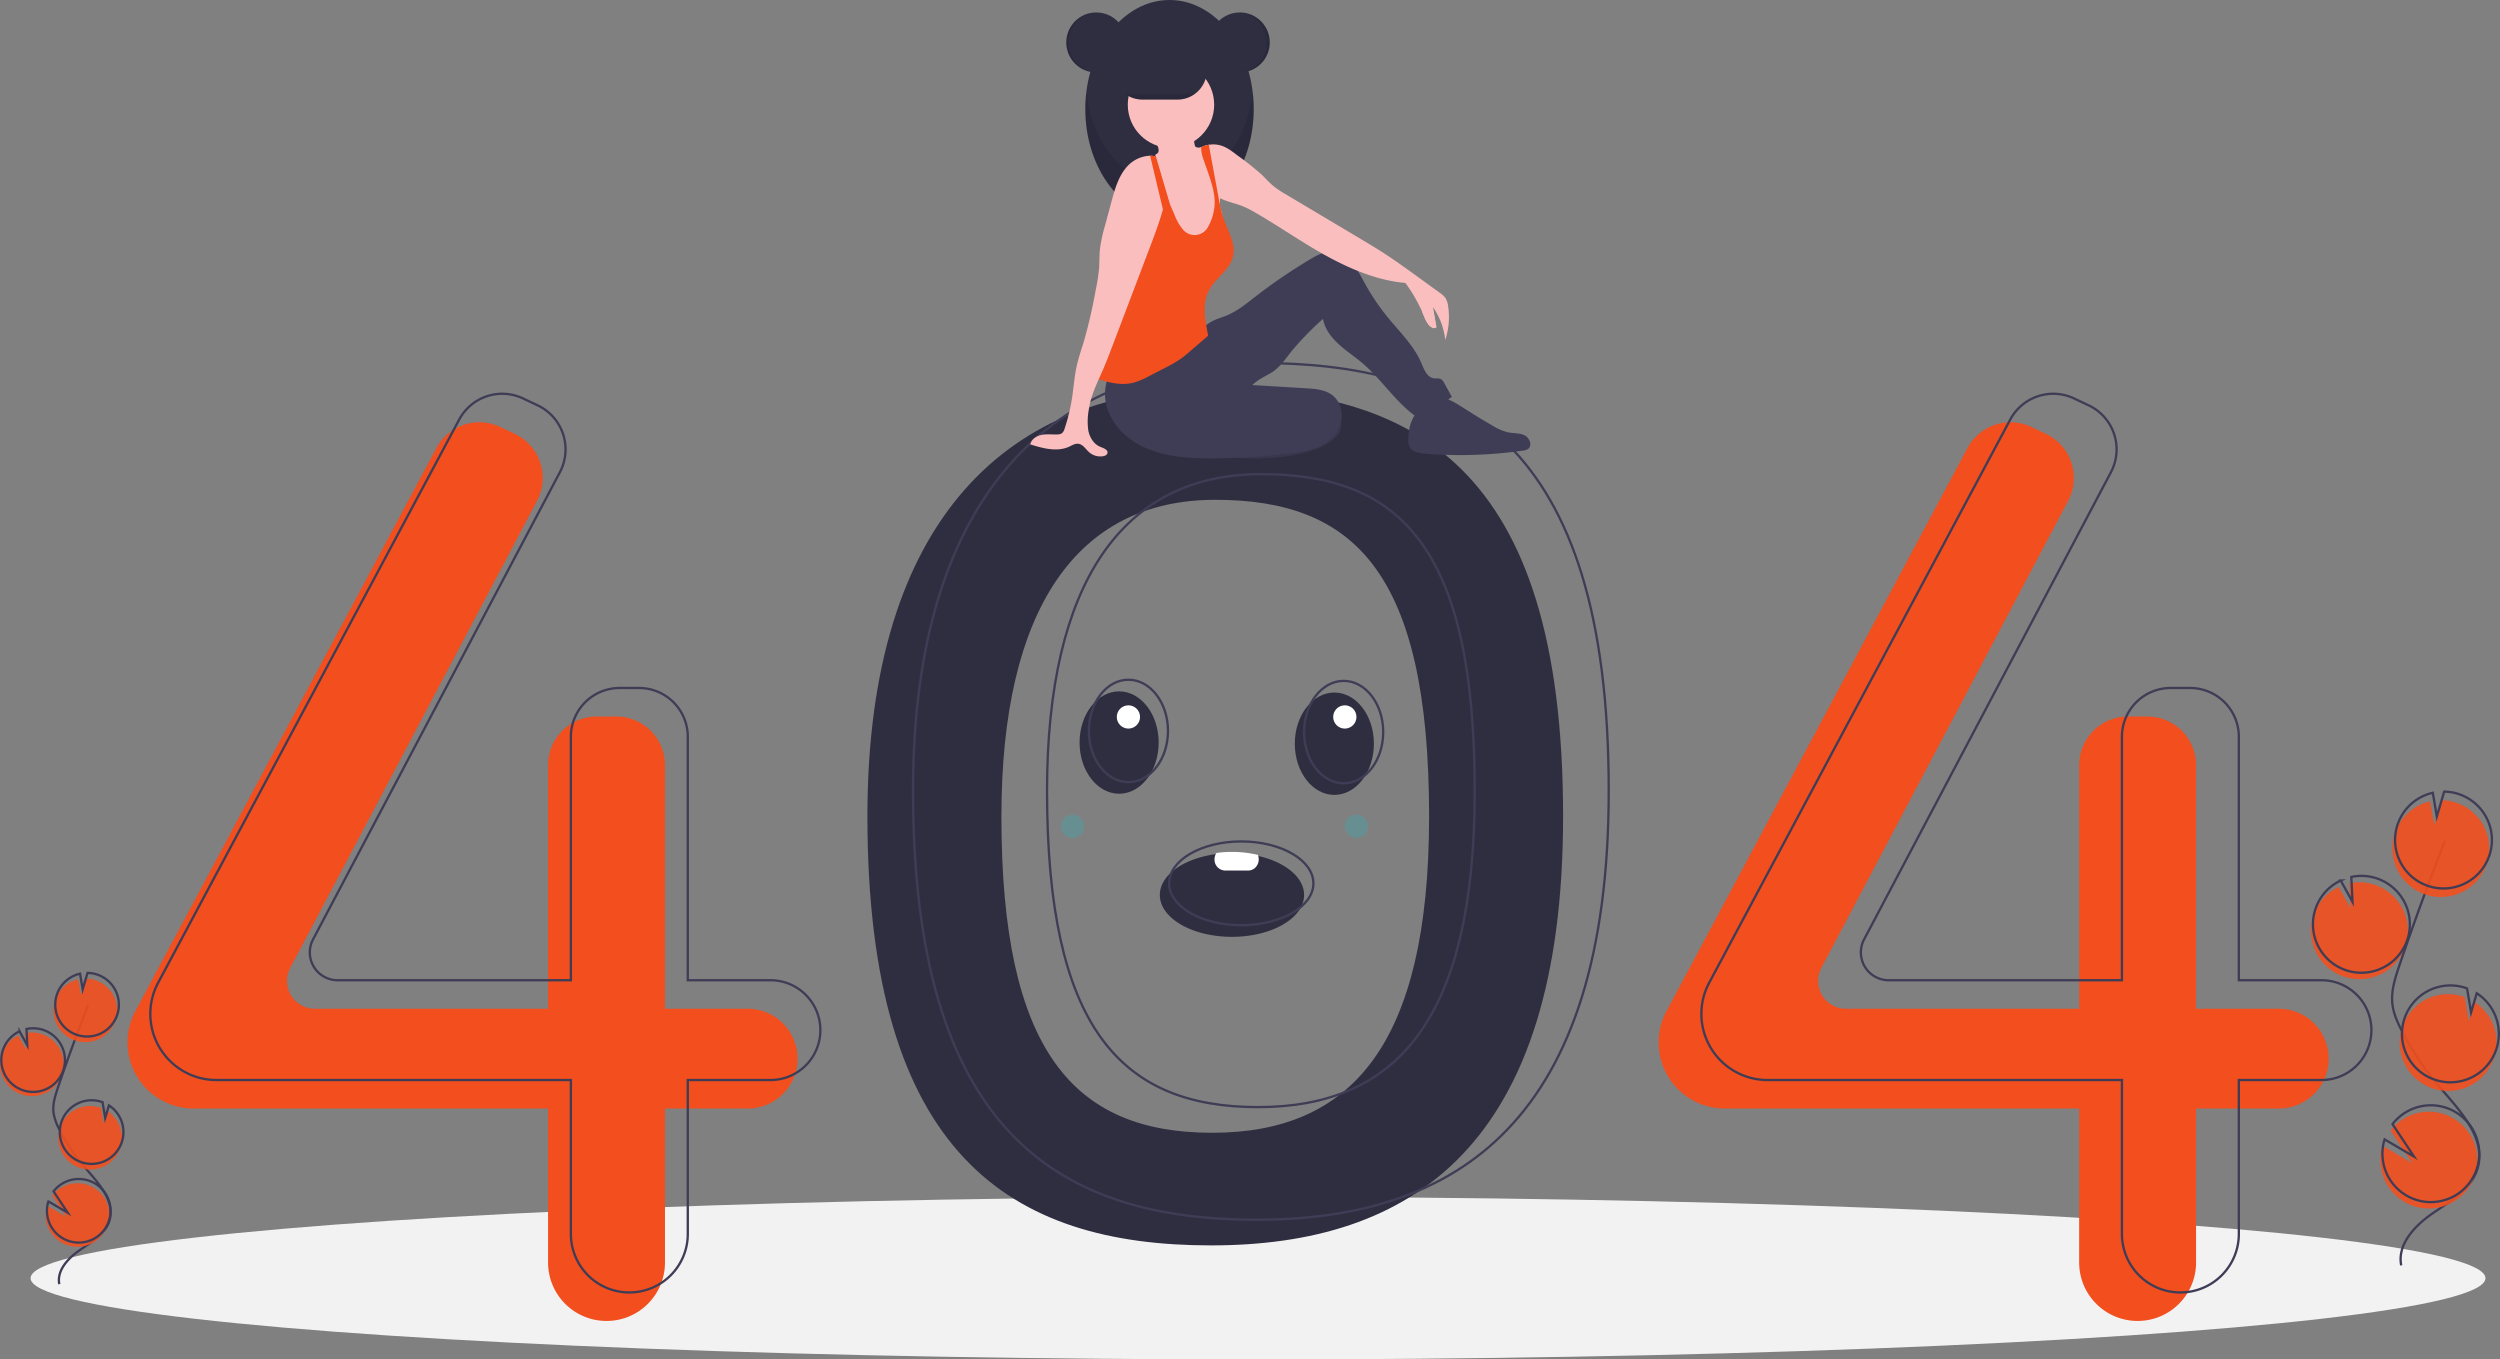 <?xml version="1.0" encoding="UTF-8" standalone="no"?>
<svg
   id="currentIllo"
   data-name="Layer 1"
   width="1074.392"
   height="584.231"
   viewBox="0 0 1074.392 584.231"
   class="injected-svg DownloadModal__ImageFile-sc-p17csy-5 iIfSkb grid_media"
   version="1.1"
   sodipodi:docname="not-found.svg"
   inkscape:version="1.2 (dc2aedaf03, 2022-05-15)"
   inkscape:export-filename="not-found.svg"
   inkscape:export-xdpi="96"
   inkscape:export-ydpi="96"
   xmlns:inkscape="http://www.inkscape.org/namespaces/inkscape"
   xmlns:sodipodi="http://sodipodi.sourceforge.net/DTD/sodipodi-0.dtd"
   xmlns="http://www.w3.org/2000/svg"
   xmlns:svg="http://www.w3.org/2000/svg"
   xmlns:rdf="http://www.w3.org/1999/02/22-rdf-syntax-ns#"
   xmlns:cc="http://creativecommons.org/ns#"
   xmlns:dc="http://purl.org/dc/elements/1.1/">
  <rect x="0" y="0" width="1074.392" height="584.231" fill="#808080" stroke="none"/>
  <defs
     id="defs257" />
  <sodipodi:namedview
     id="namedview255"
     pagecolor="#ffffff"
     bordercolor="#666666"
     borderopacity="1.0"
     inkscape:showpageshadow="2"
     inkscape:pageopacity="0.0"
     inkscape:pagecheckerboard="0"
     inkscape:deskcolor="#d1d1d1"
     showgrid="false"
     inkscape:zoom="0.53129331"
     inkscape:cx="430.08259"
     inkscape:cy="227.74614"
     inkscape:window-width="1364"
     inkscape:window-height="738"
     inkscape:window-x="0"
     inkscape:window-y="28"
     inkscape:window-maximized="1"
     inkscape:current-layer="currentIllo" />
  <title
     id="title142">page not found</title>
  <ellipse
     cx="540.643"
     cy="549.309"
     rx="527.5"
     ry="34.922"
     fill="#f2f2f2"
     id="ellipse144" />
  <path
     d="m 520.426,167.01 c -85.944,0 -147.651,55.139 -147.651,183.798 0,145.813 61.707,184.411 147.651,184.411 85.944,0 151.327,-42.274 151.327,-184.411 -5e-5,-151.94 -65.383,-183.798 -151.327,-183.798 z m 0.565,319.808 c -59.527,0 -90.626,-34.923 -90.626,-135.916 0,-89.112 32.372,-136.105 91.899,-136.105 59.527,0 91.899,30.868 91.899,136.105 -9e-5,98.447 -33.645,135.916 -93.172,135.916 z"
     fill="#2f2e41"
     id="path146" />
  <path
     d="M 321.311,433.517 H 285.777 V 328.877 A 20.956,20.956 0 0 0 264.821,307.921 h -8.326 a 20.956,20.956 0 0 0 -20.956,20.956 V 433.517 H 135.309 a 11.963,11.963 0 0 1 -10.578,-17.552 l 106.082,-200.78 a 20.956,20.956 0 0 0 -9.58,-28.739 l -6.262,-2.957 a 20.956,20.956 0 0 0 -27.429,9.07 L 58.16,434.591 a 28.416,28.416 0 0 0 -3.356,13.396 v 0 a 28.416,28.416 0 0 0 28.416,28.416 h 152.319 v 66.167 a 25.119,25.119 0 0 0 25.119,25.119 h 5e-5 a 25.119,25.119 0 0 0 25.119,-25.119 v -66.167 h 35.534 a 21.443,21.443 0 0 0 21.443,-21.443 v 0 a 21.443,21.443 0 0 0 -21.443,-21.443 z"
     fill="#2cb1bc"
     id="path148"
     style="fill:#f24e1e;fill-opacity:1" />
  <path
     d="M 979.308,433.517 H 943.774 V 328.877 A 20.956,20.956 0 0 0 922.818,307.921 h -8.326 a 20.956,20.956 0 0 0 -20.956,20.956 V 433.517 H 793.305 a 11.963,11.963 0 0 1 -10.578,-17.552 l 106.082,-200.78 a 20.956,20.956 0 0 0 -9.58,-28.739 l -6.262,-2.957 a 20.956,20.956 0 0 0 -27.429,9.07 L 716.157,434.591 a 28.416,28.416 0 0 0 -3.356,13.396 v 0 a 28.416,28.416 0 0 0 28.416,28.416 h 152.319 v 66.167 a 25.119,25.119 0 0 0 25.119,25.119 v 0 a 25.119,25.119 0 0 0 25.119,-25.119 v -66.167 h 35.534 a 21.443,21.443 0 0 0 21.443,-21.443 v 0 a 21.443,21.443 0 0 0 -21.443,-21.443 z"
     fill="#2cb1bc"
     id="path150"
     style="fill:#f24e1e;fill-opacity:1" />
  <path
     d="M 331.114,421.264 H 295.58 V 316.624 a 20.956,20.956 0 0 0 -20.956,-20.956 h -8.326 a 20.956,20.956 0 0 0 -20.956,20.956 V 421.264 H 145.111 a 11.963,11.963 0 0 1 -10.578,-17.552 L 240.616,202.931 a 20.956,20.956 0 0 0 -9.58,-28.739 l -6.262,-2.957 a 20.956,20.956 0 0 0 -27.429,9.07 L 67.963,422.338 a 28.416,28.416 0 0 0 -3.356,13.396 v 0 a 28.416,28.416 0 0 0 28.416,28.416 h 152.319 v 66.167 a 25.119,25.119 0 0 0 25.119,25.119 h 5e-5 a 25.119,25.119 0 0 0 25.119,-25.119 V 464.15 h 35.534 a 21.443,21.443 0 0 0 21.443,-21.443 v 0 A 21.443,21.443 0 0 0 331.114,421.264 Z"
     fill="none"
     stroke="#3f3d56"
     stroke-miterlimit="10"
     id="path152" />
  <path
     d="M 997.688,421.264 H 962.153 V 316.624 a 20.956,20.956 0 0 0 -20.956,-20.956 h -8.326 a 20.956,20.956 0 0 0 -20.956,20.956 V 421.264 H 811.685 a 11.963,11.963 0 0 1 -10.578,-17.552 L 907.19,202.931 a 20.956,20.956 0 0 0 -9.58,-28.739 l -6.262,-2.957 a 20.956,20.956 0 0 0 -27.429,9.07 L 734.536,422.338 a 28.416,28.416 0 0 0 -3.356,13.396 v 0 a 28.416,28.416 0 0 0 28.416,28.416 h 152.319 v 66.167 a 25.119,25.119 0 0 0 25.119,25.119 v 0 a 25.119,25.119 0 0 0 25.119,-25.119 V 464.15 h 35.534 a 21.443,21.443 0 0 0 21.443,-21.443 v 0 a 21.443,21.443 0 0 0 -21.443,-21.443 z"
     fill="none"
     stroke="#3f3d56"
     stroke-miterlimit="10"
     id="path154" />
  <path
     d="m 540.031,155.982 c -85.944,0 -147.651,55.139 -147.651,183.798 0,145.813 61.707,184.411 147.651,184.411 85.944,0 151.327,-42.274 151.327,-184.411 -5e-5,-151.94 -65.383,-183.798 -151.327,-183.798 z m 0.565,319.808 c -59.527,0 -90.626,-34.923 -90.626,-135.916 0,-89.112 32.372,-136.105 91.899,-136.105 59.527,0 91.899,30.868 91.899,136.105 -1.4e-4,98.447 -33.645,135.916 -93.172,135.916 z"
     fill="none"
     stroke="#3f3d56"
     stroke-miterlimit="10"
     id="path156" />
  <circle
     cx="471.141"
     cy="18.25"
     r="12.901"
     fill="#2f2e41"
     id="circle158" />
  <ellipse
     cx="502.607"
     cy="46.885"
     rx="36.186"
     ry="46.885"
     fill="#2f2e41"
     id="ellipse160" />
  <path
     d="m 502.607,79.61 c -18.128,0 -33.141,-17.271 -35.776,-39.805 a 60.976,60.976 0 0 0 -0.41,7.08 c 0,25.894 16.201,46.885 36.186,46.885 19.985,0 36.186,-20.991 36.186,-46.885 a 60.976,60.976 0 0 0 -0.41,-7.08 C 535.749,62.339 520.735,79.61 502.607,79.61 Z"
     opacity="0.1"
     id="path162" />
  <path
     d="m 576.242,184.189 c -0.777,3.193 -4.128,5.751 -7.839,7.538 -7.802,3.757 -17.425,4.878 -26.76,5.254 a 45.176,45.176 0 0 1 -7.144,-0.132 20.537,20.537 0 0 1 -12.251,-5.631 1.681,1.681 0 0 1 0.044,-2.844 c 4.969,-5.459 13.262,-8.806 21.616,-11.216 6.334,-1.827 17.381,-6.561 24.29,-5.922 6.692,0.619 9.025,8.921 8.044,12.953 z"
     fill="#3f3d56"
     id="path164" />
  <path
     d="m 576.242,184.189 c -0.777,3.193 -4.128,5.751 -7.839,7.538 -7.802,3.757 -17.425,4.878 -26.76,5.254 a 45.176,45.176 0 0 1 -7.144,-0.132 20.537,20.537 0 0 1 -12.251,-5.631 1.681,1.681 0 0 1 0.044,-2.844 c 4.969,-5.459 13.262,-8.806 21.616,-11.216 6.334,-1.827 17.381,-6.561 24.29,-5.922 6.692,0.619 9.025,8.921 8.044,12.953 z"
     opacity="0.1"
     id="path166" />
  <path
     d="m 477.044,160.321 a 19.77,19.77 0 0 0 -1.199,15.075 26.339,26.339 0 0 0 8.829,12.497 c 10.095,8.092 23.988,9.205 36.925,9.093 a 284.649,284.649 0 0 0 33.905,-2.324 40.538,40.538 0 0 0 11.001,-2.554 c 4.222,-1.827 7.933,-5.178 9.436,-9.526 1.503,-4.348 0.436,-9.672 -3.134,-12.574 -3.137,-2.55 -7.463,-2.9 -11.498,-3.143 l -23.088,-1.387 c 2.281,-2.308 5.318,-3.614 8.096,-5.292 3.685,-2.226 6.134,-5.965 8.813,-9.335 a 129.001,129.001 0 0 1 13.439,-13.817 c 0.751,4.31 3.478,7.85 6.687,10.824 3.209,2.974 6.908,5.368 10.244,8.2 8.079,6.858 13.896,16.167 22.392,22.5 a 43.829,43.829 0 0 0 16.049,-8.012 l -3.302,-5.981 a 3.94,3.94 0 0 0 -1.245,-1.553 c -0.935,-0.575 -2.14,-0.279 -3.225,-0.441 -2.901,-0.435 -4.168,-3.784 -5.306,-6.487 -3.125,-7.422 -9.108,-13.18 -14.218,-19.404 a 98.009,98.009 0 0 1 -9.996,-14.723 c -1.717,-3.102 -3.288,-6.331 -5.617,-9.003 -2.329,-2.672 -5.594,-4.773 -9.139,-4.781 -3.132,-0.007 -6.021,1.584 -8.714,3.183 a 230.477,230.477 0 0 0 -23.63,16.099 c -3.944,3.062 -7.863,6.296 -12.489,8.174 -1.947,0.79 -4,1.331 -5.869,2.292 -3.273,1.684 -5.757,4.534 -8.431,7.064 -9.538,9.023 -22.596,14.869 -35.717,15.337 z"
     fill="#3f3d56"
     id="path168" />
  <path
     d="m 525.32,96.098 a 23.774,23.774 0 0 1 -1.734,8.033 10.045,10.045 0 0 1 -5.768,5.573 12.375,12.375 0 0 1 -5.623,0.182 10.882,10.882 0 0 1 -4.582,-1.561 c -2.165,-1.488 -3.244,-4.144 -3.637,-6.743 -0.393,-2.596 -0.217,-5.249 -0.469,-7.863 a 42.944,42.944 0 0 0 -1.202,-6.255 c -0.17,-0.683 -0.343,-1.362 -0.513,-2.042 -0.167,-0.68 -0.33,-1.359 -0.481,-2.039 -0.138,-0.639 -0.267,-1.281 -0.378,-1.926 -0.091,-0.544 -0.173,-1.092 -0.233,-1.643 a 18.423,18.423 0 0 0 -0.809,-4.811 14.607,14.607 0 0 0 -1.687,-2.854 c -0.286,-0.409 -0.563,-0.818 -0.818,-1.243 a 5.89,5.89 0 0 1 -0.972,-3.748 3.286,3.286 0 0 1 0.148,-0.601 c 0.025,-0.075 0.053,-0.151 0.085,-0.223 a 1.802,1.802 0 0 0 1.23,-1.149 3.433,3.433 0 0 0 -0.148,-1.778 11.318,11.318 0 0 0 -0.96,-2.288 c -0.264,-0.478 -1.161,-1.34 -1.167,-1.888 -0.013,-1.101 2.14,-1.989 3.011,-2.423 a 16.796,16.796 0 0 1 8.597,-1.743 c 1.904,0.129 3.968,0.714 5.019,2.31 0.944,1.438 0.818,3.301 1.221,4.972 a 1.471,1.471 0 0 0 0.299,0.664 1.341,1.341 0 0 0 0.739,0.34 4.549,4.549 0 0 0 1.416,0.057 h 0.003 a 2.931,2.931 0 0 0 0.371,-0.053 4.957,4.957 0 0 0 2.033,-0.878 q 0.585,-0.156 1.18,-0.255 a 0.251,0.251 0 0 0 0.047,-0.009 c 1.576,4.975 1.781,10.308 3.071,15.374 0.639,2.52 1.554,5.009 1.683,7.602 0.009,0.113 0.013,0.23 0.016,0.346 0.019,0.834 -0.047,1.674 -0.013,2.505 a 6.981,6.981 0 0 0 0.126,1.114 15.611,15.611 0 0 0 0.525,1.743 l 0.009,0.028 c 0.06,0.183 0.116,0.368 0.164,0.554 0.035,0.135 0.066,0.267 0.091,0.403 l 0.003,0.009 a 14.938,14.938 0 0 1 0.104,4.207 z"
     fill="#fbbebe"
     id="path170" />
  <circle
     cx="503.237"
     cy="44.997"
     r="18.565"
     fill="#fbbebe"
     id="circle172" />
  <path
     d="m 621.103,146.148 a 30.445,30.445 0 0 0 -5.236,-14.103 q 0.722,4.295 1.447,8.587 a 3.214,3.214 0 0 1 -3.367,-1.035 10.337,10.337 0 0 1 -1.765,-3.276 67.466,67.466 0 0 0 -8.21,-14.736 c -11.819,-0.985 -23.502,-5.884 -33.896,-11.595 -10.396,-5.708 -20.126,-12.552 -30.384,-18.502 a 43.573,43.573 0 0 0 -5.544,-2.832 c -3.21,-1.287 -6.812,-1.954 -9.855,-3.468 -0.204,-0.101 -0.409,-0.208 -0.61,-0.318 a 12.578,12.578 0 0 1 -1.945,-1.306 10.344,10.344 0 0 1 -0.931,-0.856 20.351,20.351 0 0 1 -3.559,-5.953 c -1.633,-3.612 -2.215,-7.97 -3.845,-11.583 a 11.203,11.203 0 0 1 2.502,-1.765 h 0.003 c 0.132,-0.069 0.264,-0.135 0.4,-0.198 a 11.94,11.94 0 0 1 2.004,-0.733 q 0.585,-0.156 1.18,-0.255 a 0.251,0.251 0 0 0 0.047,-0.009 11.566,11.566 0 0 1 5.491,0.434 c 2.587,0.875 4.767,2.621 6.941,4.273 a 114.02,114.02 0 0 1 10.148,8.049 c 1.794,1.718 3.43,3.606 5.359,5.167 a 42.144,42.144 0 0 0 5.057,3.351 q 15.656,9.327 31.315,18.65 c 3.534,2.105 7.07,4.21 10.526,6.438 5.249,3.386 10.308,7.055 15.365,10.721 q 4.47,3.238 8.936,6.479 a 9.728,9.728 0 0 1 2.533,2.341 8.472,8.472 0 0 1 1.123,3.433 31.387,31.387 0 0 1 -1.23,14.6 z"
     fill="#fbbebe"
     id="path174" />
  <path
     d="m 529.923,110.06 c -1.252,5.617 -6.929,9.012 -9.896,13.946 -3.688,6.123 -2.184,13.241 -0.799,20.255 q -3.795,3.271 -7.593,6.542 c -1.397,1.199 -2.794,2.404 -4.298,3.464 a 57.351,57.351 0 0 1 -6.86,3.94 q -3.361,1.728 -6.721,3.458 a 32.128,32.128 0 0 1 -6.58,2.788 c -4.415,1.133 -9.103,0.34 -13.471,-0.972 a 6.088,6.088 0 0 1 -1.473,-0.601 2.394,2.394 0 0 1 -0.699,-0.632 3.911,3.911 0 0 1 -0.444,-2.539 c 0.444,-7.351 2.24,-14.547 4.031,-21.69 a 85.26,85.26 0 0 1 3.848,-12.577 85.077,85.077 0 0 1 5.415,-10.151 68.368,68.368 0 0 1 7.929,-11.514 18.479,18.479 0 0 0 3.675,-4.739 c 1.117,-2.549 0.686,-5.472 0.913,-8.247 a 17.148,17.148 0 0 1 1.633,-6.007 v -0.003 a 17.093,17.093 0 0 1 1.743,-2.882 q 0.458,1.067 0.916,2.13 0.302,0.699 0.598,1.394 0.387,0.897 0.768,1.787 1.1,2.558 2.196,5.113 a 21.59,21.59 0 0 0 3.335,5.944 6.499,6.499 0 0 0 11.123,-0.853 21.261,21.261 0 0 0 2.272,-6.013 19.215,19.215 0 0 0 0.252,-7.835 c -0.758,-5.009 -2.889,-10.126 -4.437,-14.78 a 14.945,14.945 0 0 1 -1.079,-4.871 3.351,3.351 0 0 1 0.057,-0.56 c 0.009,-0.047 0.019,-0.098 0.028,-0.145 a 11.94,11.94 0 0 1 2.004,-0.733 q 0.585,-0.156 1.18,-0.255 2.044,11.064 4.094,22.127 c 0.032,0.173 0.066,0.346 0.098,0.522 0.195,1.057 0.393,2.115 0.614,3.169 0.198,0.957 0.412,1.91 0.651,2.857 l 0.009,0.028 c 0.082,0.321 0.167,0.639 0.255,0.957 l 0.003,0.009 c 0.242,0.868 0.513,1.731 0.818,2.58 1.85,5.12 5.076,10.274 3.889,15.588 z"
     fill="#2cb1bc"
     id="path176"
     style="fill:#f24e1e;fill-opacity:1" />
  <path
     d="m 605.267,188.993 a 6.583,6.583 0 0 0 0.61,3.143 c 1.162,2.124 3.95,2.606 6.362,2.805 a 188.377,188.377 0 0 0 42.266,-1.288 4.886,4.886 0 0 0 2.151,-0.668 c 1.99,-1.395 0.763,-4.795 -1.41,-5.884 -2.173,-1.088 -4.751,-0.826 -7.135,-1.297 a 22.479,22.479 0 0 1 -6.678,-2.896 q -7.252,-4.167 -14.293,-8.688 c -2.795,-1.795 -6.093,-3.71 -9.24,-2.646 -8.525,2.884 -12.69,8.222 -12.634,17.418 z"
     fill="#3f3d56"
     id="path178" />
  <path
     d="m 501.383,82.989 v 0.003 c -0.022,0.132 -0.044,0.261 -0.072,0.39 -0.035,0.214 -0.075,0.431 -0.116,0.645 -0.39,1.998 -0.868,3.987 -1.419,5.963 -1.51,5.459 -3.534,10.831 -5.541,16.123 q -8.081,21.287 -16.164,42.577 c -1.359,3.575 -2.716,7.152 -4.261,10.654 -0.516,1.167 -1.048,2.344 -1.576,3.534 -1.894,4.257 -3.713,8.653 -4.317,13.184 a 27.45,27.45 0 0 0 -0.192,9.04 c 0.604,2.97 2.407,5.872 5.23,6.97 1.378,0.538 3.351,1.259 2.974,2.69 -0.204,0.787 -1.098,1.171 -1.901,1.303 a 7.312,7.312 0 0 1 -5.966,-1.718 c -1.507,-1.337 -2.665,-3.417 -4.67,-3.641 -1.388,-0.151 -2.665,0.68 -3.936,1.262 -5.186,2.369 -11.227,0.711 -16.674,-0.972 0.428,-2.206 2.643,-3.66 4.843,-4.1 2.199,-0.444 4.474,-0.129 6.718,-0.189 a 3.51,3.51 0 0 0 2.042,-0.525 3.705,3.705 0 0 0 1.101,-1.882 78.964,78.964 0 0 0 3.213,-13.147 c 0.724,-4.666 1.026,-9.405 2.058,-14.015 0.802,-3.597 2.042,-7.08 3.106,-10.61 a 224.682,224.682 0 0 0 5.06,-22.077 78.02,78.02 0 0 0 1.425,-9.368 c 0.179,-2.612 0.094,-5.236 0.346,-7.838 a 60.888,60.888 0 0 1 2.111,-9.997 q 1.444,-5.348 2.885,-10.689 c 1.425,-5.271 2.955,-10.746 6.567,-14.843 a 13.962,13.962 0 0 1 10.028,-4.789 9.882,9.882 0 0 1 2.13,0.23 c 0.116,0.028 0.233,0.057 0.349,0.088 a 8.634,8.634 0 0 1 2.174,0.9 c 1.114,-0.708 1.68,-0.459 2.42,0.632 a 6.973,6.973 0 0 1 0.881,3.795 52.424,52.424 0 0 1 -0.856,10.415 z"
     fill="#fbbebe"
     id="path180" />
  <path
     d="m 502.607,87.162 -0.047,0.047 -0.255,0.255 -2.53,2.527 -1.24,-5.208 -4.251,-17.854 a 9.882,9.882 0 0 1 2.13,0.23 3.286,3.286 0 0 1 0.148,-0.601 l 0.201,0.689 1.441,4.902 2.728,9.308 0.45,1.532 v 0.003 z"
     fill="#2cb1bc"
     id="path182"
     style="fill:#f24e1e;fill-opacity:1" />
  <path
     d="m 518.661,30.203 a 12.582,12.582 0 0 1 -3.7,8.896 12.314,12.314 0 0 1 -1.36,1.176 12.528,12.528 0 0 1 -7.536,2.524 H 490.969 a 12.59,12.59 0 0 1 0,-25.18 h 15.096 a 12.629,12.629 0 0 1 12.596,12.584 z"
     fill="#2f2e41"
     id="path184" />
  <circle
     cx="532.815"
     cy="18.25"
     r="12.901"
     fill="#2f2e41"
     id="circle186" />
  <path
     d="m 532.5,5.349 c -0.158,0 -0.315,0.006 -0.472,0.012 a 12.898,12.898 0 0 1 0,25.778 c 0.157,0.006 0.314,0.012 0.472,0.012 a 12.901,12.901 0 1 0 0,-25.802 z"
     opacity="0.1"
     id="path188" />
  <path
     d="m 471.141,5.349 c 0.158,0 0.315,0.006 0.472,0.012 a 12.898,12.898 0 0 0 0,25.778 c -0.157,0.006 -0.314,0.012 -0.472,0.012 a 12.901,12.901 0 0 1 0,-25.802 z"
     opacity="0.1"
     id="path190" />
  <path
     d="m 513.601,40.275 a 12.528,12.528 0 0 1 -7.536,2.524 H 490.969 a 12.528,12.528 0 0 1 -7.536,-2.524 z"
     opacity="0.1"
     id="path192" />
  <path
     d="m 611.086,133.756 c 0,0 3.252,9.372 6.229,6.876 L 614.942,128.382 Z"
     fill="#fbbebe"
     id="path194" />
  <path
     d="m 1006.864,419.55 a 20.813,20.813 0 1 0 2.772,-39.915 l 0.521,10.712 -5.068,-9.18 a 20.734,20.734 0 0 0 -10.684,11.723 20.408,20.408 0 0 0 -1.197,5.63 20.809,20.809 0 0 0 13.656,21.031 z"
     fill="#57b894"
     id="path196"
     style="fill:#f24f1e;fill-opacity:0.89" />
  <path
     d="m 1031.941,543.793 c -1.789,-9.11 5.963,-17.187 13.621,-22.437 7.658,-5.25 16.605,-10.408 19.218,-19.317 3.755,-12.804 -7.43,-24.53 -16.136,-34.642 a 125.3,125.3 0 0 1 -16.524,-24.557 c -1.811,-3.533 -3.475,-7.225 -3.952,-11.166 -0.686,-5.675 1.137,-11.323 2.974,-16.737 q 9.179,-27.052 19.628,-53.65"
     fill="none"
     stroke="#3f3d56"
     stroke-miterlimit="10"
     id="path198" />
  <path
     d="m 1007.721,416.792 a 20.813,20.813 0 1 0 2.772,-39.915 l 0.521,10.712 -5.068,-9.18 a 20.734,20.734 0 0 0 -10.684,11.723 20.408,20.408 0 0 0 -1.197,5.63 20.809,20.809 0 0 0 13.656,21.031 z"
     fill="none"
     stroke="#3f3d56"
     stroke-miterlimit="10"
     id="path200" />
  <path
     d="m 1029.397,357.588 a 20.788,20.788 0 0 1 14.98,-13.198 l 1.714,10.184 3.177,-10.696 a 20.81,20.81 0 1 1 -19.871,13.71 z"
     fill="#57b894"
     id="path202"
     style="fill:#f24f1e;fill-opacity:0.89" />
  <path
     d="m 1030.54,353.911 a 20.788,20.788 0 0 1 14.98,-13.198 l 1.714,10.184 3.177,-10.696 a 20.81,20.81 0 1 1 -19.87,13.71 z"
     fill="none"
     stroke="#3f3d56"
     stroke-miterlimit="10"
     id="path204" />
  <path
     d="m 1044.991,467.604 a 20.81,20.81 0 0 0 18.419,-37.023 l -2.441,8.219 -1.731,-10.304 a 0.362,0.362 0 0 0 -0.053,-0.02 20.811,20.811 0 1 0 -14.194,39.127 z"
     fill="#57b894"
     id="path206"
     style="fill:#f24f1e;fill-opacity:0.89" />
  <path
     d="M 1045.981,463.88 A 20.81,20.81 0 0 0 1064.4,426.857 l -2.441,8.219 -1.731,-10.304 a 0.362,0.362 0 0 0 -0.053,-0.02 20.811,20.811 0 1 0 -14.194,39.127 z"
     fill="none"
     stroke="#3f3d56"
     stroke-miterlimit="10"
     id="path208" />
  <path
     d="m 1023.324,502.167 a 20.801,20.801 0 1 0 4.011,-16.297 l 9.273,13.957 -12.67,-7.408 a 20.616,20.616 0 0 0 -0.613,9.749 z"
     fill="#57b894"
     id="path210"
     style="fill:#f24f1e;fill-opacity:0.89" />
  <path
     d="m 1024.181,499.409 a 20.801,20.801 0 1 0 4.011,-16.297 l 9.273,13.957 -12.67,-7.408 a 20.616,20.616 0 0 0 -0.613,9.749 z"
     fill="none"
     stroke="#3f3d56"
     stroke-miterlimit="10"
     id="path212" />
  <path
     d="m 9.007,470.249 a 13.674,13.674 0 1 0 1.821,-26.225 l 0.342,7.038 -3.33,-6.032 a 13.623,13.623 0 0 0 -7.019,7.702 13.409,13.409 0 0 0 -0.787,3.699 13.672,13.672 0 0 0 8.973,13.818 z"
     fill="#57b894"
     id="path214"
     style="fill:#f24f1e;fill-opacity:0.89" />
  <path
     d="m 25.484,551.879 c -1.175,-5.986 3.918,-11.292 8.949,-14.741 5.031,-3.449 10.91,-6.838 12.626,-12.692 2.467,-8.412 -4.882,-16.117 -10.601,-22.76 A 82.324,82.324 0 0 1 25.602,485.551 22.21,22.21 0 0 1 23.005,478.215 c -0.451,-3.729 0.747,-7.439 1.954,-10.996 q 6.031,-17.773 12.896,-35.249"
     fill="none"
     stroke="#3f3d56"
     stroke-miterlimit="10"
     id="path216" />
  <path
     d="m 9.571,468.437 a 13.674,13.674 0 1 0 1.821,-26.225 l 0.342,7.038 -3.33,-6.032 a 13.623,13.623 0 0 0 -7.019,7.702 13.409,13.409 0 0 0 -0.787,3.699 13.672,13.672 0 0 0 8.973,13.818 z"
     fill="none"
     stroke="#3f3d56"
     stroke-miterlimit="10"
     id="path218" />
  <path
     d="m 23.812,429.539 a 13.658,13.658 0 0 1 9.842,-8.671 l 1.126,6.691 2.087,-7.027 a 13.673,13.673 0 1 1 -13.055,9.007 z"
     fill="#57b894"
     id="path220"
     style="fill:#f24f1e;fill-opacity:0.89" />
  <path
     d="m 24.563,427.123 a 13.658,13.658 0 0 1 9.842,-8.671 l 1.126,6.691 2.087,-7.027 a 13.673,13.673 0 1 1 -13.055,9.007 z"
     fill="none"
     stroke="#3f3d56"
     stroke-miterlimit="10"
     id="path222" />
  <path
     d="M 34.058,501.822 A 13.673,13.673 0 0 0 46.159,477.497 l -1.604,5.4 -1.137,-6.77 a 0.238,0.238 0 0 0 -0.035,-0.013 13.673,13.673 0 1 0 -9.326,25.707 z"
     fill="#57b894"
     id="path224"
     style="fill:#f24f1e;fill-opacity:0.89" />
  <path
     d="m 34.708,499.374 a 13.673,13.673 0 0 0 12.102,-24.325 l -1.604,5.4 -1.137,-6.77 a 0.238,0.238 0 0 0 -0.035,-0.013 13.673,13.673 0 1 0 -9.326,25.707 z"
     fill="none"
     stroke="#3f3d56"
     stroke-miterlimit="10"
     id="path226" />
  <path
     d="m 19.822,524.53 a 13.667,13.667 0 1 0 2.635,-10.708 l 6.092,9.17 -8.324,-4.867 a 13.545,13.545 0 0 0 -0.403,6.405 z"
     fill="#57b894"
     id="path228"
     style="fill:#f24f1e;fill-opacity:0.89" />
  <path
     d="m 20.385,522.718 a 13.667,13.667 0 1 0 2.635,-10.708 l 6.092,9.17 -8.324,-4.867 a 13.545,13.545 0 0 0 -0.403,6.405 z"
     fill="none"
     stroke="#3f3d56"
     stroke-miterlimit="10"
     id="path230" />
  <ellipse
     cx="480.946"
     cy="319.116"
     rx="17"
     ry="22"
     fill="#2f2e41"
     id="ellipse232" />
  <ellipse
     cx="573.446"
     cy="319.616"
     rx="17"
     ry="22"
     fill="#2f2e41"
     id="ellipse234" />
  <path
     d="m 560.446,384.615 c 0,9.94 -13.88,18 -31,18 -17.12,0 -31,-8.06 -31,-18 0,-8.61 10.41,-15.81 24.32,-17.57 a 50.104,50.104 0 0 1 6.68,-0.43 50.699,50.699 0 0 1 11.13,1.2 c 11.62,2.59 19.87,9.14 19.87,16.8 z"
     fill="#2f2e41"
     id="path236" />
  <ellipse
     cx="484.946"
     cy="314.116"
     rx="17"
     ry="22"
     fill="none"
     stroke="#3f3d56"
     stroke-miterlimit="10"
     id="ellipse238" />
  <ellipse
     cx="577.446"
     cy="314.616"
     rx="17"
     ry="22"
     fill="none"
     stroke="#3f3d56"
     stroke-miterlimit="10"
     id="ellipse240" />
  <ellipse
     cx="533.446"
     cy="379.616"
     rx="31"
     ry="18"
     fill="none"
     stroke="#3f3d56"
     stroke-miterlimit="10"
     id="ellipse242" />
  <path
     d="m 540.946,369.315 a 4.937,4.937 0 0 1 -1.32,3.392 4.339,4.339 0 0 1 -3.18,1.408 h -10 a 4.664,4.664 0 0 1 -4.5,-4.8 4.905,4.905 0 0 1 0.82,-2.741 47.02,47.02 0 0 1 6.68,-0.459 47.665,47.665 0 0 1 11.13,1.28 5.067,5.067 0 0 1 0.37,1.92 z"
     fill="#ffffff"
     id="path244" />
  <circle
     cx="484.946"
     cy="308.116"
     r="5"
     fill="#ffffff"
     id="circle246" />
  <circle
     cx="577.946"
     cy="308.116"
     r="5"
     fill="#ffffff"
     id="circle248" />
  <circle
     cx="582.946"
     cy="355.116"
     r="5"
     fill="#2cb1bc"
     opacity="0.3"
     id="circle250" />
  <circle
     cx="460.946"
     cy="355.116"
     r="5"
     fill="#2cb1bc"
     opacity="0.3"
     id="circle252" />
</svg>
